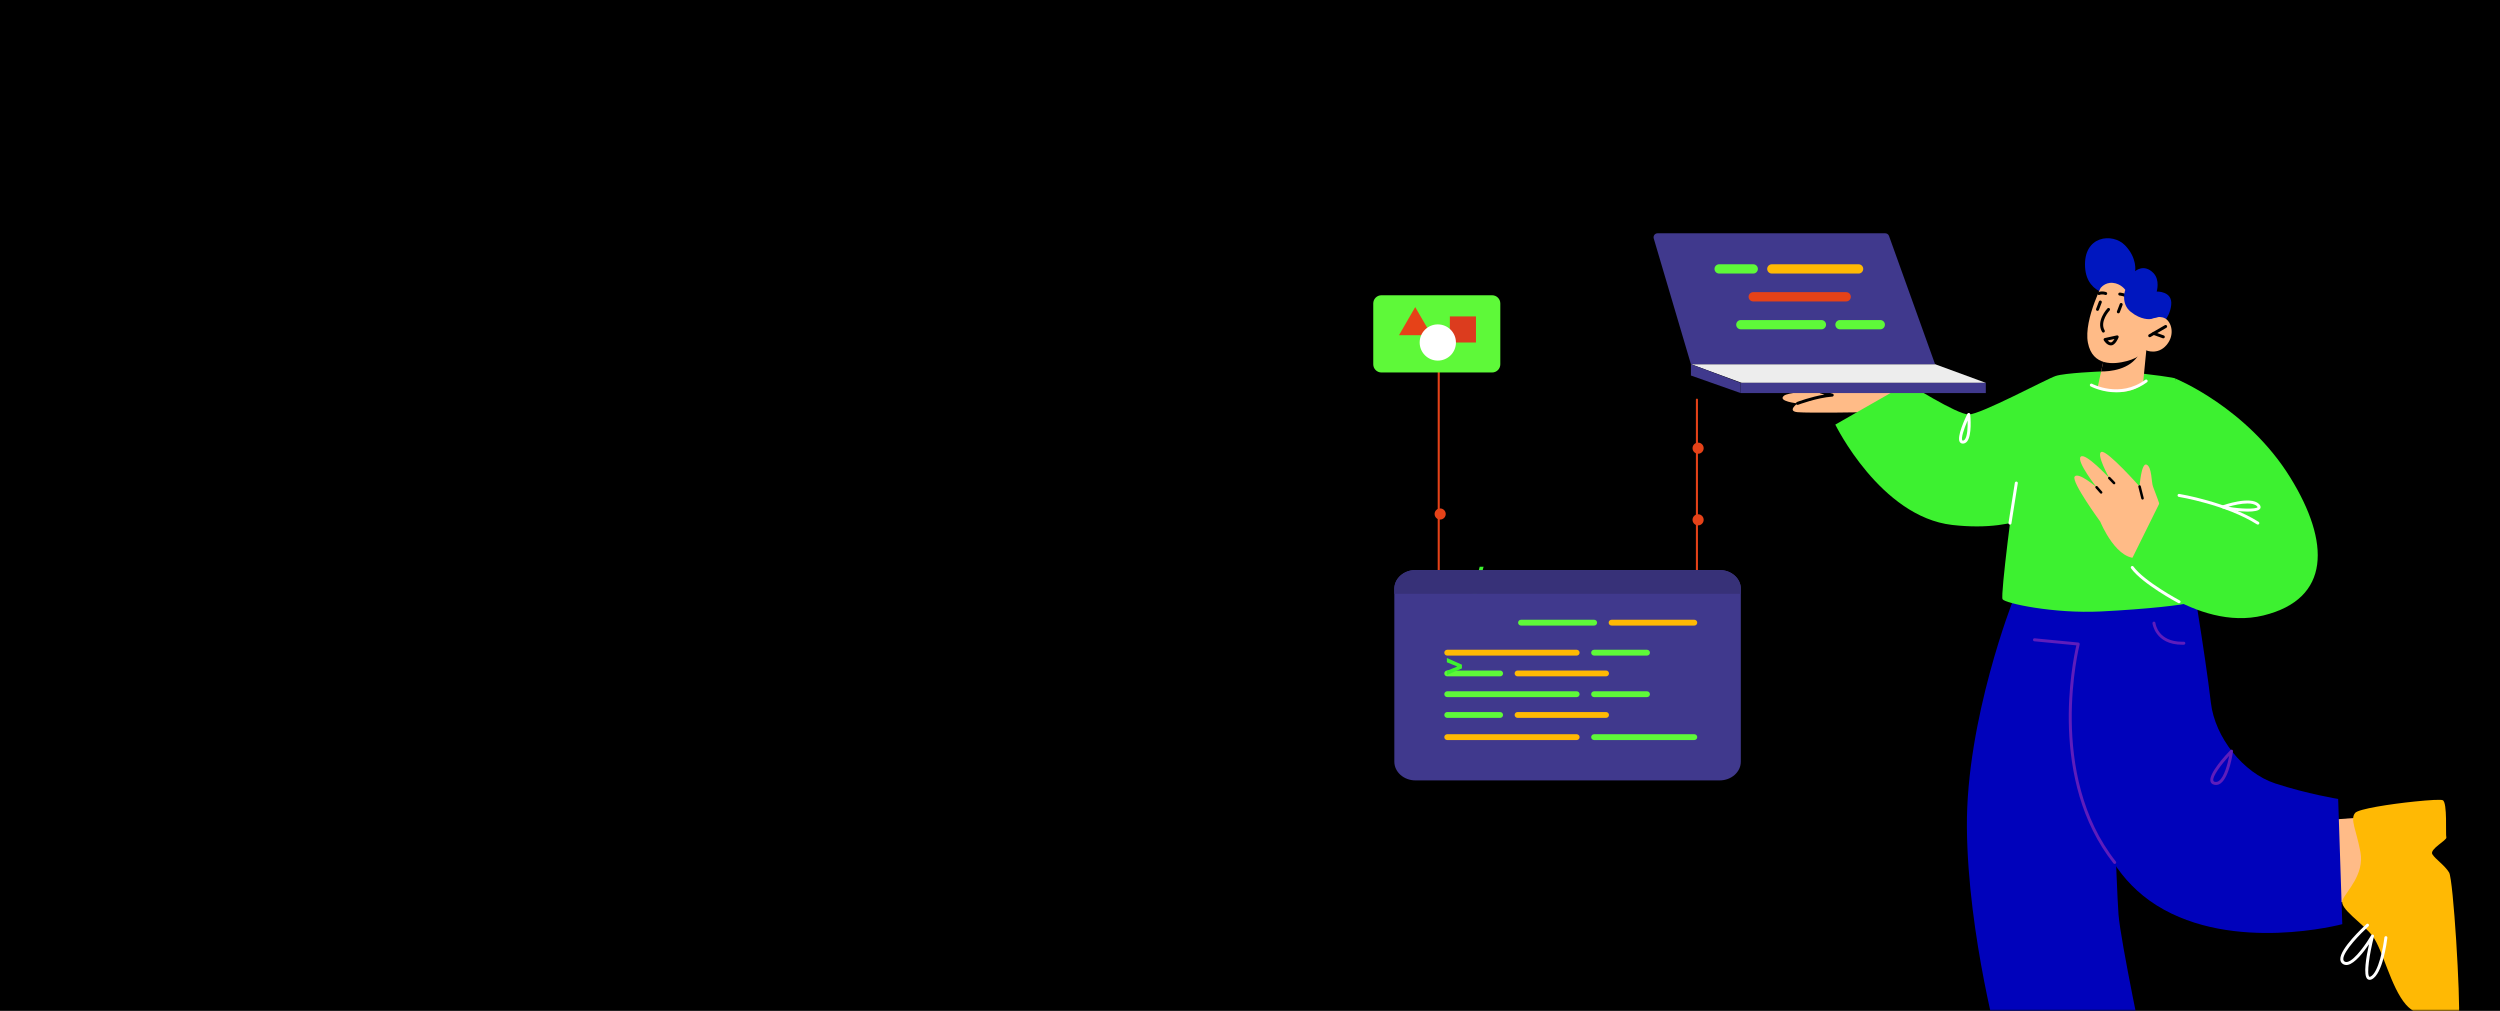 <svg width="643" height="260" viewBox="0 0 643 260" fill="none" xmlns="http://www.w3.org/2000/svg">
<path d="M643 0H0V260H643V0Z" fill="black"/>
<mask id="mask0_1455_34576" style="mask-type:alpha" maskUnits="userSpaceOnUse" x="273" y="0" width="370" height="260">
<path d="M643 0H273V260H643V0Z" fill="black"/>
</mask>
<g mask="url(#mask0_1455_34576)">
<path d="M370.049 152.44C369.975 152.44 369.908 152.41 369.857 152.357C369.805 152.304 369.775 152.236 369.775 152.161V90.555C369.775 90.403 369.894 90.282 370.041 90.282C370.189 90.282 370.308 90.403 370.308 90.555V151.888L436.183 151.843V102.798C436.183 102.647 436.301 102.526 436.449 102.526C436.597 102.526 436.715 102.647 436.715 102.798V152.115C436.715 152.267 436.597 152.388 436.449 152.395L370.034 152.44H370.049Z" fill="#E64218"/>
<path d="M438.183 115.272C438.183 116.061 437.541 116.702 436.751 116.702C435.962 116.702 435.319 116.061 435.319 115.272C435.319 114.484 435.962 113.843 436.751 113.843C437.541 113.843 438.183 114.484 438.183 115.272Z" fill="#E64218"/>
<path d="M436.751 135.126C437.542 135.126 438.183 134.486 438.183 133.696C438.183 132.906 437.542 132.266 436.751 132.266C435.96 132.266 435.319 132.906 435.319 133.696C435.319 134.486 435.96 135.126 436.751 135.126Z" fill="#E64218"/>
<path d="M371.843 132.2C371.843 132.988 371.2 133.629 370.411 133.629C369.621 133.629 368.979 132.988 368.979 132.2C368.979 131.411 369.621 130.77 370.411 130.77C371.2 130.77 371.843 131.411 371.843 132.2Z" fill="#E64218"/>
<path d="M358.62 151.442V195.892C358.62 198.56 361.056 200.719 364.045 200.719H442.3C445.304 200.719 447.74 198.56 447.74 195.892V151.442C447.74 148.774 445.304 146.615 442.3 146.615H364.045C361.056 146.615 358.62 148.774 358.62 151.442Z" fill="#40398D"/>
<path d="M391.205 159.4H410.021C410.435 159.4 410.771 159.736 410.771 160.15C410.771 160.564 410.435 160.899 410.021 160.899H391.205C390.791 160.899 390.455 160.564 390.455 160.15C390.455 159.736 390.791 159.4 391.205 159.4Z" fill="#5EF939"/>
<path d="M372.223 167.118H405.523C405.937 167.118 406.272 167.453 406.272 167.867C406.272 168.281 405.937 168.617 405.523 168.617H372.223C371.809 168.617 371.474 168.281 371.474 167.867C371.474 167.453 371.809 167.118 372.223 167.118Z" fill="#FFB904"/>
<path d="M409.998 167.118H423.613C424.027 167.118 424.362 167.453 424.362 167.867C424.362 168.281 424.027 168.617 423.613 168.617H409.998C409.584 168.617 409.248 168.281 409.248 167.867C409.248 167.453 409.584 167.118 409.998 167.118Z" fill="#5EF939"/>
<path d="M372.223 188.842H405.523C405.937 188.842 406.272 189.178 406.272 189.592C406.272 190.006 405.937 190.341 405.523 190.341H372.223C371.809 190.341 371.474 190.006 371.474 189.592C371.474 189.178 371.809 188.842 372.223 188.842Z" fill="#FFB904"/>
<path d="M409.998 188.842H435.782C436.196 188.842 436.531 189.178 436.531 189.592C436.531 190.006 436.196 190.341 435.782 190.341H409.998C409.584 190.341 409.248 190.006 409.248 189.592C409.248 189.178 409.584 188.842 409.998 188.842Z" fill="#5EF939"/>
<path d="M372.223 177.798H405.523C405.937 177.798 406.272 178.133 406.272 178.547C406.272 178.961 405.937 179.297 405.523 179.297H372.223C371.809 179.297 371.474 178.961 371.474 178.547C371.474 178.133 371.809 177.798 372.223 177.798Z" fill="#5EF939"/>
<path d="M409.998 177.798H423.613C424.027 177.798 424.362 178.133 424.362 178.547C424.362 178.961 424.027 179.297 423.613 179.297H409.998C409.584 179.297 409.248 178.961 409.248 178.547C409.248 178.133 409.584 177.798 409.998 177.798Z" fill="#5EF939"/>
<path d="M413.08 173.957L390.313 173.957C389.899 173.957 389.563 173.622 389.563 173.208C389.563 172.794 389.899 172.458 390.313 172.458L413.08 172.458C413.494 172.458 413.83 172.794 413.83 173.208C413.83 173.622 413.494 173.957 413.08 173.957Z" fill="#FFB904"/>
<path d="M385.838 173.957L372.223 173.957C371.809 173.957 371.474 173.622 371.474 173.208C371.474 172.794 371.809 172.458 372.223 172.458L385.838 172.458C386.252 172.458 386.588 172.794 386.588 173.208C386.588 173.622 386.252 173.957 385.838 173.957Z" fill="#5EF939"/>
<path d="M413.08 184.637L390.313 184.637C389.899 184.637 389.563 184.302 389.563 183.888C389.563 183.474 389.899 183.138 390.313 183.138L413.08 183.138C413.494 183.138 413.83 183.474 413.83 183.888C413.83 184.302 413.494 184.637 413.08 184.637Z" fill="#FFB904"/>
<path d="M385.838 184.637L372.223 184.637C371.809 184.637 371.474 184.302 371.474 183.888C371.474 183.474 371.809 183.138 372.223 183.138L385.838 183.138C386.252 183.138 386.588 183.474 386.588 183.888C386.588 184.302 386.252 184.637 385.838 184.637Z" fill="#5EF939"/>
<path d="M372.133 149.911V148.958L376.008 147.239V148.341L373.375 149.407V149.454L376.008 150.521V151.622L372.133 149.911ZM381.578 145.771L379.75 152.544H378.758L380.578 145.771H381.578ZM376.008 171.911L372.133 173.622V172.521L374.766 171.454V171.407L372.133 170.341V169.239L376.008 170.958V171.911Z" fill="#3DF130"/>
<path d="M414.495 159.4H435.782C436.196 159.4 436.531 159.736 436.531 160.15C436.531 160.564 436.196 160.899 435.782 160.899H414.495C414.081 160.899 413.746 160.564 413.746 160.15C413.746 159.736 414.081 159.4 414.495 159.4Z" fill="#FFB904"/>
<path d="M358.619 151.442V152.724H447.747V151.442C447.747 148.774 445.311 146.615 442.307 146.615H364.052C361.062 146.615 358.626 148.774 358.626 151.442H358.619Z" fill="#373178"/>
<path d="M383.769 75.938H355.312C354.145 75.938 353.201 76.881 353.201 78.046V93.697C353.201 94.862 354.145 95.805 355.312 95.805H383.769C384.935 95.805 385.88 94.862 385.88 93.697V78.046C385.88 76.881 384.935 75.938 383.769 75.938Z" fill="#5EF939"/>
<path d="M372.903 81.386H379.62V88.092H372.903V81.386Z" fill="#DC3C1E"/>
<path d="M363.993 78.983L361.904 82.601L359.815 86.219H363.993H368.179L366.09 82.601L363.993 78.983Z" fill="#E64218"/>
<path d="M369.802 92.748C367.226 92.748 365.137 90.662 365.137 88.09C365.137 85.518 367.226 83.433 369.802 83.433C372.379 83.433 374.468 85.518 374.468 88.09C374.468 90.662 372.379 92.748 369.802 92.748Z" fill="white"/>
<path d="M594.321 233.219L612.91 230.436L609.944 210.094L593.564 211.218L594.321 233.219Z" fill="#FFBB87"/>
<path d="M480.553 106.014C480.553 106.014 465.121 106.281 462.326 106.014C459.534 105.749 462.326 103.754 462.326 103.754C462.326 103.754 457.006 103.221 458.868 101.758C460.731 100.295 478.324 99.972 482.283 100.532C486.239 101.093 491.992 101.892 491.992 101.892L480.553 106.014Z" fill="#FFBB87"/>
<path d="M540.412 95.54C540.412 95.54 531.104 95.906 528.709 96.703C526.314 97.501 509.419 106.602 506.36 106.602C503.3 106.602 490.662 98.565 490.662 98.565L472.039 109.207C472.039 109.207 483.612 132.888 502.102 135.016C520.594 137.145 527.777 129.561 527.777 129.561L540.412 95.54Z" fill="#3DF130"/>
<path d="M517.849 154.157C517.849 154.157 505.637 185.02 505.886 212.892C506.136 240.763 514.577 270.925 514.577 270.925L551.638 271.625C551.638 271.625 545.414 242.03 544.881 235.218C544.347 228.405 542.96 185.256 542.96 185.256L542.556 155.94L517.849 154.157Z" fill="#0002BB"/>
<path d="M563.241 145.021C563.241 145.021 567.099 167.651 568.643 180.761C569.68 189.584 576.903 198.79 585.2 201.504C593.5 204.22 601.375 205.489 601.375 205.489L602.438 237.695C602.438 237.695 574.413 245.208 554.721 232.884C535.03 220.56 536.308 194.878 536.308 194.878L534.844 153.463L563.241 145.021Z" fill="#0002BB"/>
<path d="M546.357 95.605C532.544 94.267 521.068 103.961 519.195 117.711L518.078 125.894C518.078 125.894 514.456 153.065 515.055 154.116C515.657 155.168 528.195 157.87 540.32 157.269C552.443 156.668 562.133 155.522 562.732 155.071C562.908 154.94 568.515 149.815 568.449 142.864C568.288 125.997 559.499 97.678 559.499 97.359C559.499 97.144 553.764 96.325 546.357 95.605Z" fill="#3DF130"/>
<path d="M543.895 222.209C543.98 222.209 544.065 222.181 544.136 222.126C544.302 221.995 544.332 221.753 544.199 221.585C526.452 199.112 534.803 166.07 534.891 165.74C534.918 165.631 534.897 165.515 534.834 165.423C534.769 165.329 534.665 165.27 534.554 165.259L523.305 164.172C523.074 164.159 522.904 164.308 522.884 164.521C522.864 164.732 523.018 164.92 523.23 164.94L534.038 165.984C533.104 170.006 526.729 200.705 543.593 222.063C543.67 222.158 543.783 222.209 543.895 222.209Z" fill="#5E1DBB"/>
<path d="M561.285 165.828C561.417 165.828 561.552 165.825 561.687 165.822C561.901 165.816 562.068 165.639 562.063 165.425C562.057 165.213 561.877 165.034 561.667 165.051C561.536 165.055 561.407 165.058 561.282 165.058C554.992 165.058 554.401 160.434 554.378 160.234C554.357 160.021 554.189 159.864 553.954 159.892C553.743 159.915 553.59 160.104 553.612 160.316C553.618 160.373 554.281 165.828 561.285 165.828Z" fill="#5E1DBB"/>
<path d="M573.36 194.379C572.951 196.527 572.06 199.872 570.701 200.85C570.378 201.082 570.053 201.164 569.712 201.096C569.353 201.027 569.302 200.865 569.281 200.797C568.942 199.724 571.337 196.608 573.36 194.379ZM569.945 201.89C570.363 201.89 570.769 201.751 571.151 201.475C573.434 199.834 574.291 193.51 574.328 193.24C574.348 193.077 574.263 192.916 574.112 192.844C573.964 192.773 573.786 192.804 573.668 192.922C572.702 193.92 567.909 199.001 568.545 201.028C568.641 201.332 568.895 201.722 569.564 201.853C569.692 201.878 569.819 201.89 569.945 201.89Z" fill="#5E1DBB"/>
<path d="M544.724 76.01C544.724 76.01 536.736 76.393 536.282 68.732C535.801 60.575 543.348 59.794 546.553 63.092C549.756 66.389 549.164 69.744 549.164 69.744C549.164 69.744 551.398 67.729 553.834 70.201C555.622 72.018 554.7 74.984 554.7 74.984C554.7 74.984 558.82 74.825 558.436 78.423C558.052 82.021 555.479 83.848 555.479 83.848L544.724 76.01Z" fill="#0017BF"/>
<path d="M552.027 90.116L551.198 98.605C551.198 98.605 549.428 100.896 544.422 100.814C540.693 100.752 539.477 99.789 539.477 99.789L540.413 95.54L541.331 91.397L550.49 90.303L552.027 90.116Z" fill="#FFBB87"/>
<path d="M550.49 90.303C550.446 90.531 550.331 90.796 550.163 91.097C547.849 95.152 542.568 95.559 540.412 95.54L541.331 91.398L550.49 90.303Z" fill="black"/>
<path d="M541.331 71.864C541.331 71.864 535.835 82.071 537.013 88.156C538.191 94.242 543.687 93.751 547.023 92.867C550.359 91.984 552.028 90.12 552.028 90.12C552.028 90.12 554.971 91.395 557.23 88.745C559.487 86.096 558.505 82.759 556.837 81.875C555.169 80.992 553.01 82.071 553.01 82.071L554.874 79.126C554.874 79.126 549.378 62.933 541.331 71.864Z" fill="#FFBB87"/>
<path d="M552.907 86.732C552.973 86.732 553.039 86.715 553.101 86.68L557.192 84.304C557.379 84.196 557.441 83.962 557.333 83.777C557.228 83.592 556.99 83.53 556.807 83.637L552.712 86.012C552.529 86.12 552.467 86.355 552.574 86.54C552.645 86.663 552.774 86.732 552.907 86.732Z" fill="black"/>
<path d="M556.4 87.025C556.557 87.025 556.705 86.928 556.762 86.771C556.834 86.572 556.731 86.352 556.532 86.278L554.076 85.383C553.875 85.309 553.654 85.414 553.582 85.615C553.509 85.814 553.612 86.034 553.811 86.108L556.267 87.002C556.31 87.018 556.355 87.025 556.4 87.025Z" fill="black"/>
<path d="M548.036 77.085C548.158 77.085 548.278 77.026 548.354 76.919C548.474 76.744 548.431 76.504 548.257 76.382C546.767 75.352 545.289 75.258 545.226 75.255C545.001 75.254 544.833 75.412 544.82 75.616C544.806 75.829 544.97 76.01 545.181 76.024C545.195 76.024 546.515 76.115 547.816 77.016C547.884 77.064 547.961 77.085 548.036 77.085Z" fill="black"/>
<path d="M539.842 75.879C539.89 75.879 539.939 75.871 539.987 75.851C540.694 75.563 541.431 75.85 541.437 75.853C541.638 75.932 541.86 75.834 541.938 75.639C542.019 75.441 541.923 75.218 541.727 75.138C541.684 75.121 540.697 74.731 539.695 75.138C539.498 75.218 539.404 75.443 539.484 75.64C539.544 75.79 539.689 75.879 539.842 75.879Z" fill="black"/>
<path d="M540.981 85.544C541.049 85.544 541.115 85.527 541.177 85.49C541.36 85.382 541.42 85.147 541.312 84.962C539.973 82.698 542.567 79.88 542.595 79.853C542.739 79.697 542.732 79.453 542.577 79.307C542.424 79.163 542.18 79.168 542.031 79.325C541.908 79.456 539.014 82.592 540.65 85.356C540.72 85.476 540.85 85.544 540.981 85.544Z" fill="black"/>
<path d="M539.481 79.963C539.637 79.963 539.782 79.867 539.842 79.713L540.562 77.819C540.639 77.62 540.539 77.398 540.34 77.322C540.141 77.245 539.919 77.347 539.843 77.546L539.122 79.439C539.045 79.638 539.145 79.861 539.344 79.937C539.39 79.954 539.436 79.963 539.481 79.963Z" fill="black"/>
<path d="M544.844 80.594C544.998 80.594 545.144 80.499 545.203 80.346L545.924 78.45C546.001 78.251 545.9 78.028 545.701 77.952C545.504 77.876 545.282 77.978 545.204 78.175L544.483 80.072C544.406 80.271 544.508 80.493 544.707 80.568C544.751 80.585 544.797 80.594 544.844 80.594Z" fill="black"/>
<path d="M540.203 74.176C540.203 74.176 541.291 72.559 543.409 72.751C545.529 72.944 546.621 74.557 546.621 74.557C546.621 74.557 545.341 78.032 548.036 80.208C550.731 82.384 553.011 82.071 553.011 82.071L555.17 81.531L557.002 78.63L551.597 71.527L544.18 66.634L539.842 69.862L540.203 74.176Z" fill="#0017BF"/>
<path d="M544.321 100.902C546.72 100.902 549.51 100.293 552.219 98.306C552.388 98.18 552.427 97.938 552.3 97.766C552.174 97.594 551.932 97.557 551.761 97.683C545.216 102.492 538.153 98.747 538.08 98.707C537.901 98.608 537.661 98.674 537.558 98.861C537.457 99.047 537.525 99.282 537.712 99.384C537.758 99.408 540.562 100.902 544.321 100.902Z" fill="white"/>
<path d="M628.282 205.814C629.521 206.415 628.96 214.683 629.199 215.381C629.44 216.081 624.799 218.417 625.604 219.712C626.4 221.01 628.751 222.502 629.91 224.409C630.991 226.189 632.842 256.538 632.432 262.464C632.395 262.952 631.936 263.315 631.408 263.261C630.098 263.129 627.543 262.79 624.966 261.968C622.646 261.23 620.29 260.101 618.801 258.379C614.903 253.916 612.831 244.156 610.208 240.736C607.582 237.306 601.554 233.687 602.502 231.473C603.46 229.259 608.202 224.901 607.1 219.127C606.008 213.354 604.399 210.761 605.726 209.097C606.562 208.051 614.845 206.786 621.133 206.143C624.819 205.76 627.822 205.593 628.282 205.814Z" fill="#FFB904"/>
<path d="M609.472 252.019C609.628 252.019 609.811 251.98 610.022 251.878C612.868 250.498 613.917 242.154 614.028 241.207C614.052 240.996 613.901 240.803 613.69 240.778C613.485 240.76 613.286 240.906 613.263 241.118C612.976 243.573 611.775 250.172 609.685 251.183C609.549 251.249 609.45 251.263 609.403 251.221C608.65 250.609 609.429 245.351 610.581 240.831C610.63 240.644 610.531 240.453 610.354 240.381C610.183 240.304 609.973 240.374 609.874 240.541C608.832 242.315 605.697 247.007 603.719 247.406C603.417 247.465 603.178 247.42 602.966 247.259C602.794 247.13 602.707 246.957 602.697 246.714C602.601 244.686 607.346 239.91 609.181 238.241C609.34 238.099 609.35 237.854 609.207 237.697C609.064 237.538 608.82 237.529 608.663 237.67C607.96 238.31 601.796 243.994 601.926 246.751C601.949 247.221 602.149 247.611 602.502 247.876C602.894 248.169 603.361 248.263 603.871 248.16C605.667 247.799 607.93 244.881 609.306 242.861C608.598 246.055 607.762 250.879 608.914 251.82C609.04 251.923 609.224 252.019 609.472 252.019Z" fill="white"/>
<path d="M555.528 129.978C555.528 129.978 554.264 126.368 553.78 125.216C553.296 124.065 553.516 120.161 552.121 119.509C550.726 118.857 550.296 125.125 550.296 125.125C550.296 125.125 542.042 115.794 540.511 116.221C538.978 116.648 542.51 122.955 542.51 122.955C542.51 122.955 536.333 116.264 535.155 117.462C533.979 118.66 539.237 125.316 539.237 125.316C539.237 125.316 534.528 121.276 533.6 122.58C532.669 123.886 540.196 134.178 540.196 134.178C540.196 134.178 544.525 144.932 550.49 143.395C556.455 141.86 555.528 129.978 555.528 129.978Z" fill="#FFBB87"/>
<path d="M543.834 87.189C543.555 87.659 543.208 88.07 542.944 88.07C542.63 88.07 542.321 87.826 542.092 87.573L543.834 87.189ZM542.944 88.84C544.016 88.84 544.759 87.129 544.898 86.784C544.952 86.651 544.927 86.5 544.834 86.391C544.742 86.283 544.597 86.232 544.458 86.264L541.346 86.949C541.225 86.975 541.127 87.057 541.076 87.169C541.026 87.28 541.033 87.41 541.094 87.516C541.173 87.652 541.887 88.84 542.944 88.84Z" fill="black"/>
<path d="M462.327 104.139C462.373 104.139 462.42 104.13 462.464 104.115C462.512 104.094 467.382 102.269 471.267 102.01C471.455 101.996 471.606 101.851 471.626 101.663C471.643 101.477 471.526 101.303 471.344 101.253L468.417 100.444C468.208 100.382 468.002 100.509 467.943 100.714C467.888 100.917 468.008 101.13 468.213 101.187L469.249 101.474C465.787 102.043 462.363 103.328 462.19 103.393C461.991 103.467 461.892 103.691 461.968 103.889C462.025 104.044 462.173 104.139 462.327 104.139Z" fill="black"/>
<path d="M447.959 98.465H510.75L497.7 93.672H434.907L447.959 98.465Z" fill="#EDEDED"/>
<path d="M447.694 101.098H510.75V98.465H447.694V101.098Z" fill="#40398D"/>
<path d="M434.907 93.672V96.585L447.693 101.098V98.465L434.907 93.672Z" fill="#40398D"/>
<path d="M497.7 93.672L485.854 60.687C485.706 60.275 485.316 60.001 484.88 60.001H426.333C425.641 60.001 425.143 60.667 425.34 61.331L434.907 93.672H497.7Z" fill="#40398D"/>
<path d="M478.027 67.969H455.714C455.054 67.969 454.519 68.504 454.519 69.165C454.519 69.825 455.054 70.36 455.714 70.36H478.027C478.687 70.36 479.222 69.825 479.222 69.165C479.222 68.504 478.687 67.969 478.027 67.969Z" fill="#FFB904"/>
<path d="M483.606 82.313H473.246C472.586 82.313 472.051 82.849 472.051 83.509C472.051 84.169 472.586 84.704 473.246 84.704H483.606C484.266 84.704 484.801 84.169 484.801 83.509C484.801 82.849 484.266 82.313 483.606 82.313Z" fill="#5EF939"/>
<path d="M450.933 75.141H474.84C475.5 75.141 476.035 75.676 476.035 76.337C476.035 76.997 475.5 77.532 474.84 77.532H450.933C450.273 77.532 449.737 76.997 449.737 76.337C449.737 75.676 450.273 75.141 450.933 75.141Z" fill="#E64218"/>
<path d="M450.933 67.969H442.167C441.507 67.969 440.972 68.504 440.972 69.165C440.972 69.825 441.507 70.36 442.167 70.36H450.933C451.593 70.36 452.128 69.825 452.128 69.165C452.128 68.504 451.593 67.969 450.933 67.969Z" fill="#5EF939"/>
<path d="M468.465 82.313H447.745C447.085 82.313 446.55 82.849 446.55 83.509C446.55 84.169 447.085 84.704 447.745 84.704H468.465C469.125 84.704 469.66 84.169 469.66 83.509C469.66 82.849 469.125 82.313 468.465 82.313Z" fill="#5EF939"/>
<path d="M559.5 97.359C559.5 97.359 577.932 104.818 589.061 122.821C599.327 139.426 599.526 154.039 582.144 158.296C564.762 162.552 547.361 145.702 547.361 145.702L556.398 127.432L560.504 129.029L559.5 97.359Z" fill="#3DF130"/>
<path d="M551.059 128.498C551.083 128.498 551.111 128.495 551.137 128.487C551.311 128.444 551.416 128.267 551.373 128.092L550.61 125.048C550.567 124.875 550.385 124.766 550.217 124.81C550.043 124.855 549.936 125.031 549.981 125.205L550.744 128.251C550.78 128.399 550.912 128.498 551.059 128.498Z" fill="black"/>
<path d="M540.412 126.974C540.487 126.974 540.565 126.947 540.626 126.893C540.76 126.774 540.774 126.569 540.655 126.435L539.481 125.101C539.362 124.967 539.157 124.955 539.021 125.074C538.887 125.192 538.875 125.397 538.994 125.533L540.167 126.865C540.232 126.936 540.321 126.974 540.412 126.974Z" fill="black"/>
<path d="M543.742 124.567C543.824 124.567 543.904 124.536 543.966 124.476C544.097 124.351 544.1 124.146 543.976 124.016L542.745 122.732C542.618 122.603 542.413 122.598 542.285 122.721C542.156 122.846 542.153 123.053 542.276 123.182L543.506 124.467C543.571 124.533 543.656 124.567 543.742 124.567Z" fill="black"/>
<path d="M516.963 134.935C517.15 134.935 517.313 134.799 517.344 134.61L518.978 124.301C519.012 124.09 518.869 123.894 518.658 123.86C518.45 123.834 518.251 123.971 518.217 124.181L516.583 134.49C516.549 134.699 516.692 134.897 516.903 134.931C516.922 134.934 516.943 134.935 516.963 134.935Z" fill="white"/>
<path d="M580.718 134.935C580.846 134.935 580.971 134.872 581.044 134.755C581.158 134.576 581.104 134.337 580.925 134.224C572.731 129.052 560.635 127.057 560.515 127.039C560.287 127 560.107 127.148 560.073 127.358C560.039 127.568 560.182 127.765 560.392 127.799C560.512 127.819 572.455 129.789 580.512 134.875C580.577 134.915 580.647 134.935 580.718 134.935Z" fill="white"/>
<path d="M578.056 129.493C579.077 129.493 579.952 129.672 580.45 130.155C580.643 130.34 580.655 130.431 580.655 130.431C580.322 131.02 575.99 130.904 573.14 130.329C574.549 129.924 576.474 129.493 578.056 129.493ZM578.099 131.589C579.669 131.589 580.976 131.382 581.32 130.812C581.446 130.6 581.571 130.164 580.987 129.6C578.782 127.474 571.903 129.904 571.614 130.008C571.458 130.064 571.355 130.212 571.358 130.377C571.361 130.542 571.466 130.687 571.623 130.738C572.818 131.129 575.753 131.589 578.099 131.589Z" fill="white"/>
<path d="M506.069 108.145C506.122 109.878 506.028 112.227 505.331 113.061C505.194 113.225 505.052 113.306 504.885 113.32C504.747 113.326 504.72 113.289 504.706 113.266C504.349 112.742 505.072 110.423 506.069 108.145ZM504.845 114.091C504.879 114.091 504.912 114.091 504.947 114.088C505.323 114.057 505.651 113.878 505.923 113.555C507.239 111.977 506.798 107.114 506.745 106.563C506.726 106.394 506.598 106.253 506.43 106.222C506.254 106.193 506.091 106.278 506.014 106.432C505.531 107.413 503.166 112.375 504.067 113.699C504.241 113.955 504.514 114.091 504.845 114.091Z" fill="white"/>
<path d="M560.454 155.16C560.591 155.16 560.724 155.086 560.793 154.955C560.894 154.769 560.823 154.534 560.635 154.436C560.544 154.386 551.554 149.583 548.733 145.729C548.605 145.556 548.363 145.52 548.194 145.644C548.022 145.77 547.985 146.011 548.11 146.182C551.036 150.181 559.896 154.917 560.272 155.116C560.331 155.146 560.393 155.16 560.454 155.16Z" fill="white"/>
</g>
</svg>

